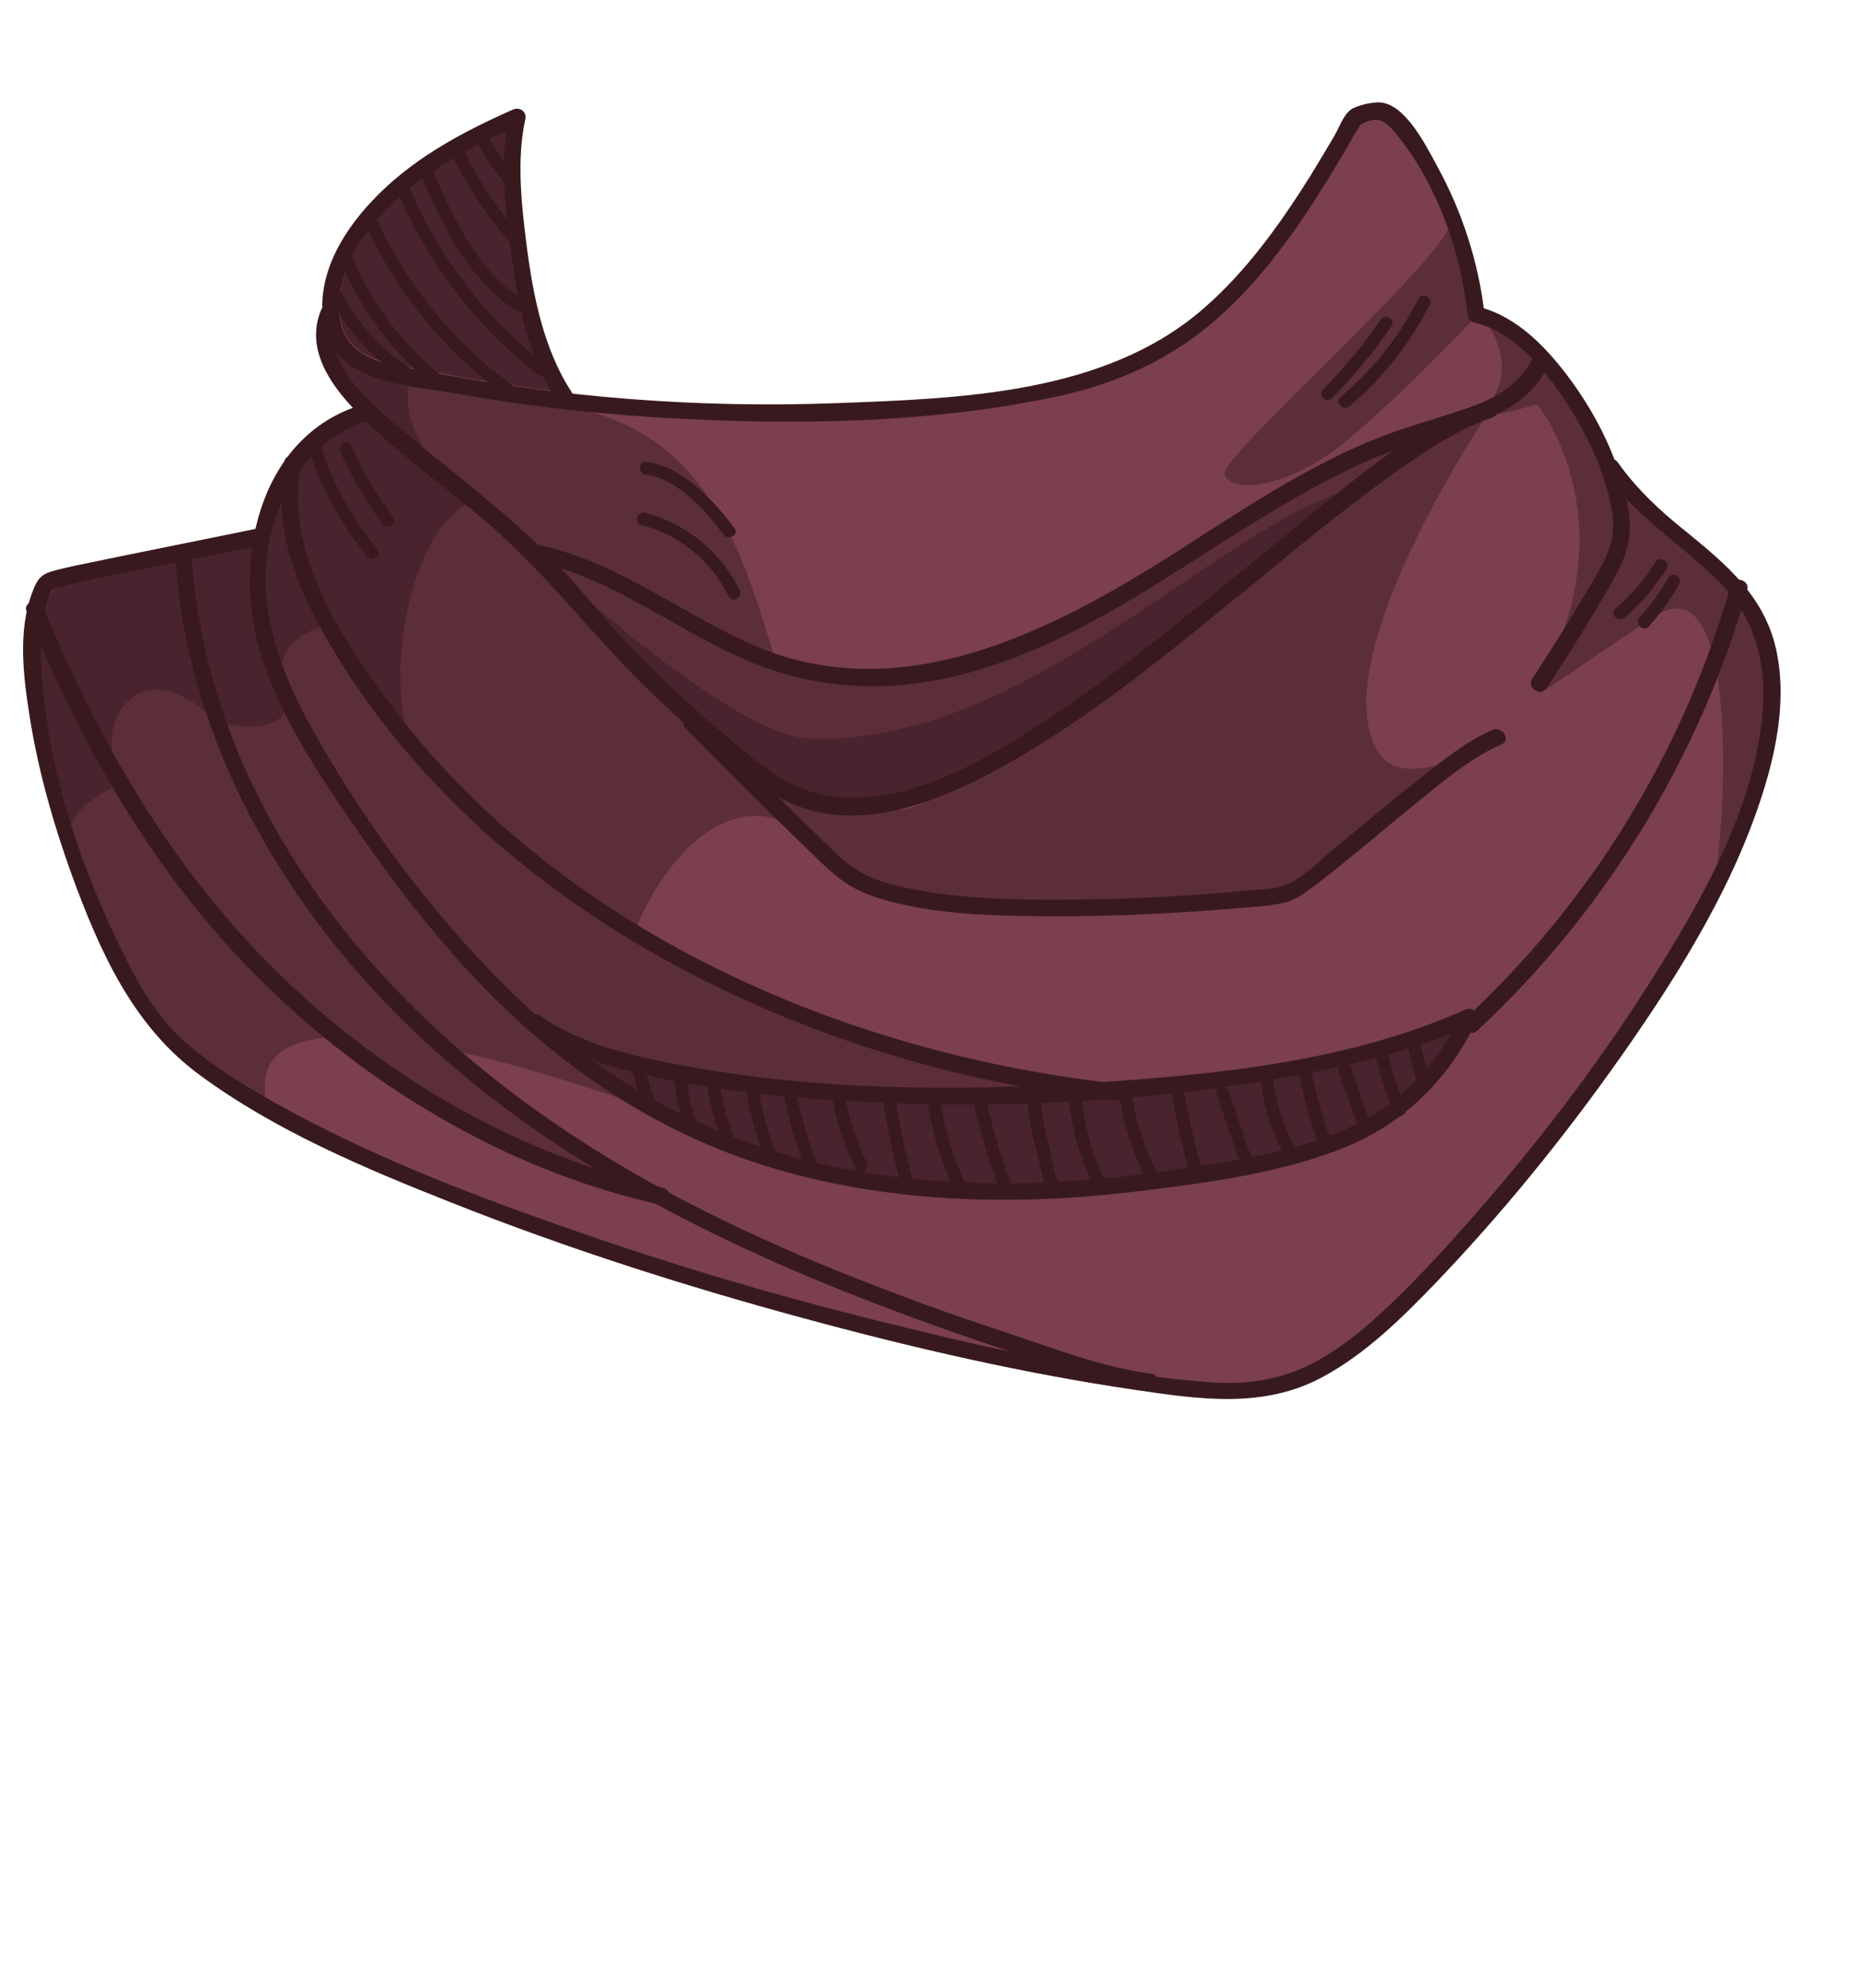 <?xml version="1.0" encoding="utf-8"?>
<!-- Generator: Adobe Illustrator 19.2.0, SVG Export Plug-In . SVG Version: 6.00 Build 0)  -->
<svg version="1.1" id="Layer_1" xmlns="http://www.w3.org/2000/svg" xmlns:xlink="http://www.w3.org/1999/xlink" x="0px" y="0px"
	 viewBox="0 0 440 470" style="enable-background:new 0 0 440 470;" xml:space="preserve">
<style type="text/css">
	.st0{fill:#7B3F4E;}
	.st1{fill:#BC5B34;}
	.st2{fill:#5B2E38;}
	.st3{fill:#49232D;}
	.st4{fill:#381A1E;}
</style>
<g>
	<path class="st0" d="M290.1,329c-6.8,0-13.8-1.1-20.7-2.1l-0.3-0.1c-23.8-3.4-48.9-8.9-79-17c-30.3-8.2-57.3-17.1-82.6-27.2
		c-20.3-8-41.5-17-59.2-30c-16-11.7-23.6-30-29.5-46.3c-4.9-13.4-8.1-25.6-9.9-37.2c-1.4-9.1-2.6-19.6,0.5-28.2
		c0.2-0.6,0.4-1,0.6-1.4l0.2,0.9l0.5,1.6h2.1l0.6-0.7l-2.4-3.2c0.4-0.4,0.9-0.7,1.6-0.9c3-0.9,6.1-1.6,9.2-2.2
		c1-0.2,2.1-0.4,3.1-0.6c5.9-1.2,11.9-2.5,17.8-3.6c5.9-1.2,12.1-2.4,18.1-3.7l1.3-0.3l0.3-1.3c3-13.5,10.7-23.2,21.8-27.3l2.8-1
		L84.9,95c-7.3-7.8-9.7-14.7-7.1-21l0.4-0.6l0-0.8c-0.2-10,6.7-19,10.9-23.5c9.7-10.5,22.7-17,33-21.5c0.1,0,0.1,0,0.2,0
		c0,0,0,0,0,0c0,0,0,0,0,0.1c-2.1,9.5-1,19.8,0.3,30.4c1.5,11.6,3.9,25,10.9,35.5l0.4,1.2l1.2,0.2c15.4,1.7,31.1,2.6,46.7,2.6
		c5.3,0,10.7-0.1,16-0.3l1.1,0c29.8-1.1,63.6-2.4,87.2-23c11.1-9.7,19.5-22,25.5-31.7c1.7-2.8,3.6-5.8,5.7-9.5
		c0.3-0.6,0.7-1.2,1-1.9c0.7-1.3,1.5-3,2.3-3.6c0.8-0.6,3.7-1.3,5.3-1.3l0.2,0c4.5,0.2,9,8.7,11.2,12.7l0.6,1.1
		c5.7,10.4,9.3,21.5,10.9,33l0.2,1.3l1.2,0.4c6.8,2.1,13.2,7.4,19.6,16.3c4.2,5.8,7.7,12.2,10.1,18.4l0.3,0.7l0.6,0.4
		c3.9,5.6,8.9,10.7,16.1,16.5c9.3,7.5,18.9,15.2,21.3,28.3c1.5,8,0.7,17.2-2.3,28c-6.9,24.6-21.4,47-34.6,65.8
		c-13.6,19.3-28.2,37.1-43.4,53c-7.7,8.1-16.1,16.5-26.2,22C305.4,327.3,298.6,329,290.1,329L290.1,329z"/>
	<path class="st1" d="M12.1,139.5C12.1,139.5,12.1,139.5,12.1,139.5L12.1,139.5z"/>
	<g>
		<g>
			<path class="st2" d="M140.1,250.6c5,1.7,10.1,2.9,15.1,4c14.9,3.2,30.1,4.7,45.2,5.6c34.2,1.9,68.9,0.4,102.6-5.5
				c13.5-2.3,27.1-5.4,39.8-10.4c-5.6,9.6-13.8,17.3-23.9,22.1c-12.6,5.9-27.7,7.9-41.4,10c-27.5,4.2-56,4.8-83.2-1.3
				C174.6,270.6,156.4,262.3,140.1,250.6z"/>
			<path class="st2" d="M153.6,262.2c0,0-101.2-38.6-90.2,0c0.7,2.6-22.6-12.5-30.5-25.6c-16-26.7-23.9-67.4-23.9-67.4
				s-1.3-19.5-1.2-20.8c0.2-1.3,3.2-10.6,3.2-10.6l10.6-4.1l30.9-6.3l9.9-1.8l7.4-19.5l10.5-6.1l6.7-2.7c0,0-8.7-7.2-8.7-9.2
				c0-2.1-1.2-12-1.2-12l11.3,12l15.6,2.4c0,0,28.5,4.7,36.2,7c47.6,13.8,36.9,80.3,62.3,92.1c13,6.1,21.8-4.2,21.8-4.2l15.1-7.7
				l19.3-12.6l25.1-19.3L313,122l30-21l9.3-4.1c0,0-39.9,58.8-26.5,80.8c6.5,10.7,28.2-3.3,28.2-3.3l-16,10.6l-19.6,16l-14.2,10.6
				l-21,3.5h-49.3l-25-4l-12.3-6.7c0,0-8.7-9.4-12.7-10.7c-25.3-8.3-48.1,46.6-31.7,55c16.5,8.4,3.7,4,3.7,4l-17.3-4L153.6,262.2z"
				/>
			<path class="st2" d="M364.7,160.4c-4,7.6,1.2,1.7,26.9-14.9c20.5-13.2,16.3,54.6,13.2,65.5c-3.1,11,7.2-16.2,7.2-16.2l5.3-17.3
				L419,160l-3.3-13l-9.6-12.6l-14.2-11.8l-11-12.2l-11-19.4l-6.8-8l-14.2-9.9c0,0,11.9,11.4,2.7,23.1c-3.3,4.3,11.8-0.7,11.8-0.7
				S385.1,121.8,364.7,160.4z"/>
			<path class="st2" d="M348.8,75c0,0-25.3,26.8-36.8,33.8s-21.2,7.3-22.5,3.3s55.2-53.5,53.8-60.6s3.9,9.2,3.9,9.2L348.8,75z"/>
		</g>
		<g>
			<path class="st2" d="M201.5,189.7c-1.2,0-2.5-0.1-3.7-0.2c-10.9-1-19.1-8-27-14.9c-0.8-0.7-1.5-1.3-2.3-2
				c-7.1-6-13.9-12.4-20.2-19.1c-2.9-3.1-5.7-6.4-8.5-9.5c-2.6-3-5.3-6.1-8-9.1l-2.7-2.8l3.7,1.2c9.3,3,17.8,7.8,26.1,12.5
				c5.2,2.9,10.6,6,16,8.5c10,4.6,20.5,6.9,31.3,6.9c5.8,0,11.8-0.7,17.8-2c22.3-5,41.6-17.3,60.3-29.2
				c12.1-7.7,24.5-15.6,37.7-21.6c2.2-1,4.5-1.9,7.4-2.9l0.9,1.8c-6.4,4.4-12.6,9.5-18.5,14.3c-1.6,1.3-3.1,2.5-4.6,3.8
				c-4.2,3.4-8.3,6.8-12.5,10.2c-13.9,11.4-28.3,23.1-43.4,33.4C235.7,179.4,219,189.7,201.5,189.7z"/>
			<path class="st2" d="M223.7,258.1c-22.7,0-42.9-1.7-61.7-5.1c-12.2-2.2-25-4.9-34.9-11.9c-0.2-0.1-0.3,0-0.5,0h-0.4l-0.3-0.4
				c-1-0.9-2.1-1.9-3.1-2.9c-19-17.9-36.2-40.4-49.9-65c-9.7-17.3-13-32.2-10.2-45.4c0.7-3.1,1.6-6.2,2.9-9l1.9,0.4
				c0.5,14.6,8.2,28.5,14.8,38.9c8.7,13.5,19.4,26.2,31.9,37.6c23.8,21.7,53,38.6,86.9,50.2c12.9,4.4,26.4,8,40.1,10.5l-0.1,2
				C235.2,258,229.3,258.1,223.7,258.1z"/>
			<polygon class="st2" points="11.4,140.5 10.9,139.2 11.5,138.7 12.7,140.3 12.5,140.5 12.1,140.5 			"/>
			<path class="st2" d="M140.1,277.2c-27.1-9.1-52.9-24.9-74.4-45.8c-22.7-22-41.1-50.3-56.1-86.6l-0.1-0.3l0.2-0.8
				c0.3-1.6,0.8-3.6,1.8-4.8l0.1-0.1l0.1-0.1c0.1-0.1,0.3-0.2,0.5-0.3c0.5-0.3,1.2-0.4,1.7-0.5c0.2,0,0.4-0.1,0.6-0.1
				c7.7-1.9,15.9-3.5,23.7-5l4.8-0.9v1.2c2,36.4,20.1,73.1,49.1,103.5c13.8,14.5,29.8,27.2,48.9,38.9L140.1,277.2z"/>
		</g>
	</g>
	<g>
		<path class="st3" d="M237.5,280.7c-15.2,0-29.8-1.5-43.2-4.6c-19.7-4.5-38.1-12.8-54.7-24.6l0.9-1.8c5.3,1.8,10.8,3.1,15,4
			c13,2.8,27.3,4.6,45.1,5.6c9.1,0.5,18.3,0.8,27.3,0.8c11.2,0,22.4-0.4,33.3-1.2l0.1,0l0.1,0c1.4,0.2,2.9,0.3,4.3,0.5
			c0,0,0.1,0,0.1,0c0.3,0,0.5-0.1,0.6-0.4l0.2-0.6l0.6-0.1c12.2-1,24.3-2.6,35.8-4.6c16.5-2.8,28.7-6,39.6-10.3l2.7-1.1l-1.4,2.5
			c-5.8,10-14.2,17.8-24.3,22.5c-12,5.6-26.4,7.8-39.2,9.7l-2.5,0.4C263.9,279.6,250.3,280.7,237.5,280.7z"/>
		<path class="st3" d="M85.8,56.4c8.2-11.9,21-19.5,33.9-25.5c-1.3,9.2-0.2,19.1,1,28.2c1.5,11.2,3.8,23.3,9.6,33.2
			c-10-1.2-20-2.8-29.8-4.8c-7.8-1.5-18-2.2-19.9-11.6C79.2,69.2,81.9,62,85.8,56.4z"/>
		<path class="st3" d="M133.9,137.3c0,0,39.7,36.7,57.7,37.3c49.4,1.7,93.4-47.3,125.7-58.3c5.5-1.9-17.1,15.9-17.1,15.9l-57.9,43.5
			c0,0-32.6,15.5-33.7,14.9c-1.1-0.5-25.7-2.4-26-2.5c-0.3-0.2-17.8-15.7-17.8-15.7l-16.6-18.8L133.9,137.3z"/>
		<path class="st3" d="M112.5,118.2c-17.3,6.1-22.3,48.9-13.9,59.4S76.7,148,76.7,148s-13.4,2.8-9.6,15.2
			c3.7,12.5-15.6,7.6-15.6,7.6s-13.7-14.4-22.1-4.1c-6.2,7.6-1,18.6-1,18.6s-13.4,5.4-12.2,13.6S9.5,179,9.5,179l-1.7-20l0.5-13.7
			l5.7-7.5l36.5-10.5l10.3-1.5l5.5-11.4l6.7-9l12.8-7.8l-4.3-6.9l-3-8.6l18.4,7.5C96.7,89.8,92.3,104.3,112.5,118.2z"/>
	</g>
	<g>
		<g>
			<path class="st4" d="M75.9,73.3c-3.6,8.8,1.7,16.9,7.6,23.2c9.6,10.2,21.5,18.2,32.1,27.4c13.3,11.5,23.8,25.4,36.2,37.7
				c6.8,6.7,13.9,13,21.4,18.9c4.4,3.5,8.7,7.2,13.8,9.4c16.9,7.4,36.2-0.9,51.1-9.3c20.9-11.7,39.5-27.4,58.1-42.5
				c10.2-8.4,20.4-16.8,31.1-24.6c7.9-5.7,16.2-11.6,25.5-14.8c2.4-0.8,1.4-4.7-1.1-3.9c-16.9,5.7-31.5,18.6-45.1,29.6
				c-18.4,14.8-36.3,30.3-55.8,43.5c-15,10.1-33.9,22.2-52.9,20.5c-11.6-1-20.3-9.4-28.8-16.6c-7-6-13.7-12.3-20.1-19
				c-5.8-6.1-11-12.8-16.8-19c-11.3-11.9-24.5-21.4-36.9-32c-7.6-6.4-20.1-16.3-15.5-27.6C80.7,72,76.9,70.9,75.9,73.3L75.9,73.3z"
				/>
		</g>
		<g>
			<path class="st4" d="M365.7,162.6c5.4-8.2,10.6-16.6,15.5-25.1c3.8-6.6,5.1-11.6,3.4-19.3c-2.2-10.1-7.1-20-13.2-28.3
				c-5.5-7.5-12.6-15.1-21.9-17.4c0.5,0.6,1,1.3,1.5,1.9c-1.4-12.4-5.3-24.4-11.3-35.3c-2.4-4.4-7.4-14.6-13.5-14.9
				c-1.7-0.1-5.4,0.7-6.8,1.7c-1.8,1.3-2.8,4.3-3.9,6.2c-1.9,3.2-3.8,6.4-5.7,9.5c-7.1,11.3-15,22.4-25.1,31.2
				c-23.3,20.4-57.6,21.4-87.1,22.5c-32.5,1.2-65.2-1.3-97.2-7.6c-7.8-1.5-18-2.2-19.9-11.6c-1.4-6.8,1.4-14.1,5.2-19.6
				c9-13,23.4-20.9,37.5-27.1c-1-0.8-2-1.5-2.9-2.3c-2.2,10.3-1,21.8,0.4,32.1c1.6,12.1,4.1,25.1,10.9,35.4c1.4,2.1,4.9,0.1,3.5-2
				c-6.6-10.1-9.1-22.9-10.6-34.7c-1.2-9.5-2.4-20.2-0.3-29.7c0.4-1.8-1.3-3-2.9-2.3c-12.3,5.4-24.5,12-33.7,22
				c-7.2,7.7-13.2,18.3-10.9,29.2C79.6,90.5,96.1,91,107,92.9c15.7,2.8,31.5,4.7,47.4,5.7c31.7,2,65.4,1.7,96.5-5.1
				c13.4-3,25.6-8.5,36.1-17.5c10-8.6,18-19.4,25-30.5c2-3.1,3.9-6.3,5.8-9.5c1.1-1.8,2-3.7,3.2-5.4c0.9-1.4-0.1-0.7,1.4-1.5
				c4-2,5.7,0.1,8.3,3.3c9.2,11.6,14.7,27.3,16.3,41.9c0.1,0.9,0.6,1.7,1.5,1.9c9.3,2.3,16.2,10.5,21.3,18.1
				c5.1,7.7,9.5,16.6,11.2,25.8c1.4,7.5-1.1,11.7-4.8,18c-4.5,7.5-9.1,15-13.9,22.3C360.8,162.7,364.3,164.7,365.7,162.6
				L365.7,162.6z"/>
		</g>
		<g>
			<path class="st4" d="M379,111.3c7.7,10.9,18.7,17.3,27.9,26.7c8.3,8.4,10.9,19.5,9.8,31c-2.2,22.7-14.6,44.3-26.6,63.2
				c-12.8,20.2-27.5,39.3-43.4,57.2c-5.4,6.1-10.9,12.1-16.8,17.8c-5.3,5.1-10.8,10-17.1,13.7c-8.6,5.1-17.4,6.6-27.3,5.8
				c-24.8-2-49.5-7.5-73.5-13.4c-26.8-6.5-53.3-14.3-79.3-23.5c-22.9-8-45.7-16.9-66.9-28.7c-7.6-4.2-15.2-8.8-21.8-14.6
				c-6.2-5.4-10.4-12.3-14.1-19.6c-10.6-20.9-18.9-45.5-20.1-69c-0.2-4.5-0.2-9.1,0.8-13.5c0.4-1.6,0.8-4,1.9-5.2
				c-0.3,0.4-0.4,0.3,0.3-0.1c0.6-0.3,1.4-0.4,2-0.5c10.3-2.6,20.9-4.4,31.3-6.5c5.3-1.1,10.7-2.1,16-3.3c2.5-0.5,1.5-4.4-1.1-3.9
				c-12.1,2.5-24.3,4.9-36.4,7.4c-4.1,0.9-8.4,1.6-12.5,2.8c-2.7,0.8-3.5,2.3-4.5,5c-3.4,9.1-2.1,19.8-0.6,29.2
				c2,12.8,5.6,25.4,10,37.6c6.6,18,14.4,35.6,30.2,47.2c17.9,13.2,39.1,22.1,59.6,30.2c27,10.7,54.8,19.6,82.8,27.2
				c26.1,7.1,52.5,13.2,79.2,17.1c15,2.2,30,4.4,43.9-3.1c10.2-5.5,18.7-13.9,26.7-22.2c15.9-16.6,30.4-34.5,43.6-53.2
				c14.3-20.3,28.1-42.4,34.9-66.4c2.6-9.3,4.1-19.3,2.3-28.9c-2.5-13.5-11.9-21.3-22-29.5c-5.9-4.7-11.3-9.8-15.7-16
				C381,107.2,377.5,109.2,379,111.3L379,111.3z"/>
		</g>
		<g>
			<path class="st4" d="M86.6,95.4c-24.7,6.6-31.6,35.8-25.4,57.7c4.2,14.6,12.6,27.6,21.1,40c8.2,12.1,17,23.8,26.8,34.7
				c19.6,21.7,43.5,38.9,71.6,47.7c28.4,8.9,58.9,9.7,88.3,6.1c16.4-2,34.2-4.3,49.5-10.6c13.5-5.6,24.4-16.3,30.5-29.6
				c0.9-1.9-0.9-3.6-2.7-2.7c-26.9,12.1-58.4,15.3-87.6,17.2c-32,2.1-64.9,1.9-96.5-3.9c-11.7-2.2-24.6-4.9-34.5-11.9
				c-2.1-1.5-4.1,2-2,3.5c8.6,6.1,19.5,8.9,29.6,11.1c14.9,3.2,30.1,4.7,45.2,5.6c34.2,1.9,68.9,0.4,102.6-5.5
				c15.4-2.7,30.9-6.2,45.2-12.6c-0.9-0.9-1.8-1.8-2.7-2.7c-5.4,11.8-14.6,21.5-26.5,27c-12.6,5.9-27.7,7.9-41.4,10
				c-27.5,4.2-56,4.8-83.2-1.3c-27-6.1-50.9-19.2-71-38.2c-19.5-18.5-36.6-41.2-49.7-64.7c-7.5-13.4-13.4-29.1-10.1-44.7
				c2.7-12.8,10.9-24.8,24-28.3C90.1,98.6,89.1,94.7,86.6,95.4L86.6,95.4z"/>
		</g>
		<g>
			<path class="st4" d="M352.9,172.5c-6.1,2.7-11.6,7.1-16.8,11.2c-6.6,5.2-13,10.6-19.5,15.9c-3.8,3.1-8.4,8.1-13.1,9.8
				c-2.4,0.8-5.4,0.8-7.8,1c-12.8,1.3-25.6,2-38.5,2.2c-14.4,0.2-29.2,0.2-43.3-2.8c-6.8-1.4-11.7-3.6-16.6-8.4
				c-10.9-10.6-21.8-21.2-32.4-32.1c-1.8-1.9-4.6,1-2.8,2.8c9.9,10.2,20.1,20.2,30.3,30.1c4.7,4.6,8.4,7.9,14.7,9.9
				c13.5,4.3,28.5,4.4,42.5,4.5c14.3,0,28.6-0.7,42.8-1.9c3.7-0.3,7.5-0.5,11.1-1.3c3.3-0.7,6-3.1,8.7-5.1
				c7.4-5.7,14.4-11.8,21.7-17.7c6.6-5.3,13.4-11.3,21.2-14.7C357.3,175,355.2,171.5,352.9,172.5L352.9,172.5z"/>
		</g>
		<g>
			<path class="st4" d="M151.7,124.1c9.1,2.4,16.5,8.5,20.6,16.9c0.8,1.7,3.4,0.2,2.6-1.5c-4.5-9.1-12.6-15.7-22.4-18.3
				C150.6,120.7,149.8,123.6,151.7,124.1L151.7,124.1z"/>
		</g>
		<g>
			<path class="st4" d="M152.7,112.2c7.3,0.8,14.2,8.6,18.4,14.2c1.1,1.5,3.7,0,2.6-1.5c-4.9-6.5-12.4-14.8-21-15.7
				C150.8,109,150.8,112,152.7,112.2L152.7,112.2z"/>
		</g>
		<g>
			<path class="st4" d="M314.9,94.2c5.2-5.3,9.9-11,14.1-17.1c1.1-1.6-1.5-3.1-2.6-1.5c-4,5.9-8.6,11.4-13.6,16.5
				C311.4,93.4,313.5,95.5,314.9,94.2L314.9,94.2z"/>
		</g>
		<g>
			<path class="st4" d="M319.1,96c7.9-6.7,14.2-14.7,18.9-23.9c0.9-1.7-1.7-3.2-2.6-1.5c-4.6,9-10.8,16.8-18.5,23.3
				C315.5,95.2,317.6,97.3,319.1,96L319.1,96z"/>
		</g>
		<g>
			<path class="st4" d="M384.1,146c3.9-3.3,7.2-7.2,9.9-11.6c1-1.6-1.6-3.2-2.6-1.5c-2.6,4.2-5.8,7.8-9.5,11
				C380.5,145.2,382.7,147.3,384.1,146L384.1,146z"/>
		</g>
		<g>
			<path class="st4" d="M389.8,148.1c2.8-3.1,5.2-6.4,7.2-10c1-1.7-1.6-3.2-2.6-1.5c-1.9,3.4-4.2,6.5-6.8,9.4
				C386.4,147.4,388.5,149.5,389.8,148.1L389.8,148.1z"/>
		</g>
		<g>
			<path class="st4" d="M79.9,60.4c4.8,12,12.3,22.3,22.3,30.5c1.5,1.2,3.6-0.9,2.1-2.1C94.7,81,87.4,71.1,82.8,59.6
				C82,57.9,79.1,58.6,79.9,60.4L79.9,60.4z"/>
		</g>
		<g>
			<path class="st4" d="M86.6,53.5c7.3,15.9,18.4,29.4,32.5,39.7c1.6,1.1,3.1-1.5,1.5-2.6c-13.7-10-24.4-23.2-31.5-38.6
				C88.4,50.2,85.8,51.8,86.6,53.5L86.6,53.5z"/>
		</g>
		<g>
			<path class="st4" d="M94,45.2c7.2,17.2,18.5,32,33.3,43.4c1.5,1.2,3-1.4,1.5-2.6c-14.1-10.9-25.1-25.2-31.9-41.6
				C96.2,42.7,93.3,43.4,94,45.2L94,45.2z"/>
		</g>
		<g>
			<path class="st4" d="M99.6,41.6c5.2,12,10.9,24.1,22.1,31.6c1.6,1.1,3.1-1.5,1.5-2.6c-10.7-7.2-16-19.1-21-30.5
				C101.4,38.4,98.8,39.9,99.6,41.6L99.6,41.6z"/>
		</g>
		<g>
			<path class="st4" d="M106.8,36.4c3.5,7.5,8,14.3,13.4,20.5c1.3,1.5,3.4-0.7,2.1-2.1c-5.2-6-9.5-12.6-12.9-19.9
				C108.6,33.1,106,34.7,106.8,36.4L106.8,36.4z"/>
		</g>
		<g>
			<path class="st4" d="M112.8,33.8c2.1,3.4,4.3,6.8,6.7,10c1.1,1.5,3.8,0,2.6-1.5c-2.4-3.2-4.6-6.5-6.7-10
				C114.4,30.6,111.8,32.1,112.8,33.8L112.8,33.8z"/>
		</g>
		<g>
			<path class="st4" d="M78.4,71.1c4.2,7.7,10.2,14.1,17.6,18.9c1.6,1,3.1-1.5,1.5-2.6C90.5,83,84.9,76.9,81,69.6
				C80,67.9,77.4,69.4,78.4,71.1L78.4,71.1z"/>
		</g>
		<g>
			<path class="st4" d="M73.2,106.8c3,9.2,7.6,17.5,13.8,24.9c1.2,1.5,3.4-0.6,2.1-2.1c-5.9-7-10.2-14.9-13.1-23.6
				C75.5,104.1,72.6,104.9,73.2,106.8L73.2,106.8z"/>
		</g>
		<g>
			<path class="st4" d="M80.5,106.9c2.7,6,6,11.6,9.9,16.9c1.1,1.5,3.8,0,2.6-1.5c-3.9-5.3-7.3-10.9-9.9-16.9
				C82.3,103.6,79.7,105.1,80.5,106.9L80.5,106.9z"/>
		</g>
		<g>
			<path class="st4" d="M149.1,252c1.1,3.5,2.1,7,3.2,10.5c0.6,1.8,3.5,1.1,2.9-0.8c-1.1-3.5-2.1-7-3.2-10.5
				C151.5,249.4,148.6,250.2,149.1,252L149.1,252z"/>
		</g>
		<g>
			<path class="st4" d="M159.4,255c0.3,4.3,1.3,8.3,3.1,12.2c0.8,1.8,3.4,0.2,2.6-1.5c-1.6-3.4-2.5-7-2.7-10.7
				C162.3,253.1,159.3,253.1,159.4,255L159.4,255z"/>
		</g>
		<g>
			<path class="st4" d="M167.3,257.4c0.8,4.7,2.1,9.3,3.9,13.7c0.7,1.8,3.6,1,2.9-0.8c-1.8-4.4-3.1-9-3.9-13.7
				C169.9,254.7,167,255.5,167.3,257.4L167.3,257.4z"/>
		</g>
		<g>
			<path class="st4" d="M176.4,257.7c0.9,6,2.6,11.8,5,17.4c0.8,1.8,3.3,0.2,2.6-1.5c-2.3-5.3-3.8-10.9-4.7-16.7
				C179,255,176.1,255.8,176.4,257.7L176.4,257.7z"/>
		</g>
		<g>
			<path class="st4" d="M185.2,258.4c1.2,5.9,2.9,11.7,5,17.4c0.7,1.8,3.6,1,2.9-0.8c-2.1-5.7-3.8-11.5-5-17.4
				C187.7,255.7,184.8,256.5,185.2,258.4L185.2,258.4z"/>
		</g>
		<g>
			<path class="st4" d="M196.9,260.4c1.1,5.6,3,10.9,5.5,16c0.9,1.7,3.4,0.2,2.6-1.5c-2.4-4.9-4.1-10-5.2-15.3
				C199.4,257.7,196.5,258.5,196.9,260.4L196.9,260.4z"/>
		</g>
		<g>
			<path class="st4" d="M208.7,259.4c1,7,2.5,13.9,4.3,20.7c0.5,1.9,3.4,1.1,2.9-0.8c-1.9-6.8-3.3-13.7-4.3-20.7
				C211.4,256.7,208.5,257.5,208.7,259.4L208.7,259.4z"/>
		</g>
		<g>
			<path class="st4" d="M219.2,260c1.1,7.5,3.3,14.6,6.5,21.4c0.8,1.8,3.4,0.2,2.6-1.5c-3.1-6.6-5.1-13.5-6.2-20.7
				C221.8,257.3,218.9,258.1,219.2,260L219.2,260z"/>
		</g>
		<g>
			<path class="st4" d="M230.1,260c1.5,7.1,3.5,14,6.1,20.7c0.7,1.8,3.6,1,2.9-0.8c-2.6-6.8-4.6-13.7-6.1-20.7
				C232.6,257.3,229.7,258.1,230.1,260L230.1,260z"/>
		</g>
		<g>
			<path class="st4" d="M242.8,259.7c0.4,4.3,1.2,8.4,2.3,12.6c0.9,3.1,1.4,7.9,3.5,10.4c0.7,0.8,1.9,0.4,2.4-0.3
				c0-0.1,0.1-0.1,0.1-0.2c0.5-0.7,0.1-1.6-0.5-2.1c-0.1,0-0.1-0.1-0.2-0.1c-1.6-1.1-3.1,1.5-1.5,2.6c0.1,0,0.1,0.1,0.2,0.1
				c-0.2-0.7-0.4-1.4-0.5-2.1c0,0.1-0.1,0.1-0.1,0.2c0.8-0.1,1.6-0.2,2.4-0.3c-1.6-1.9-2.3-7.4-2.9-9.8c-1-3.6-1.7-7.3-2-11
				C245.6,257.8,242.6,257.7,242.8,259.7L242.8,259.7z"/>
		</g>
		<g>
			<path class="st4" d="M252.6,259.3c0.8,7.5,2.8,14.6,6,21.4c0.8,1.8,3.4,0.2,2.6-1.5c-2.9-6.3-4.8-13-5.5-19.9
				C255.3,257.4,252.3,257.4,252.6,259.3L252.6,259.3z"/>
		</g>
		<g>
			<path class="st4" d="M264.7,259.4c1,6.6,3,12.8,6,18.7c0.9,1.7,3.5,0.2,2.6-1.5c-2.9-5.7-4.8-11.7-5.7-18
				C267.4,256.7,264.5,257.5,264.7,259.4L264.7,259.4z"/>
		</g>
		<g>
			<path class="st4" d="M277.1,259.4c1.2,6.2,2.6,12.3,4.3,18.4c0.5,1.9,3.4,1.1,2.9-0.8c-1.7-6.1-3.1-12.2-4.3-18.4
				C279.6,256.7,276.7,257.5,277.1,259.4L277.1,259.4z"/>
		</g>
		<g>
			<path class="st4" d="M287.7,258.7c1.2,3.7,2.5,7.4,3.7,11c0.8,2.4,1.4,5.1,3.5,6.7c1.5,1.2,3.6-0.9,2.1-2.1
				c-2.1-1.7-2.7-5.4-3.6-7.9c-1-2.9-1.9-5.7-2.9-8.6C290,256.1,287.1,256.9,287.7,258.7L287.7,258.7z"/>
		</g>
		<g>
			<path class="st4" d="M298,255c0.7,6.1,2.4,11.9,5.3,17.4c0.9,1.7,3.5,0.2,2.6-1.5c-2.6-5-4.2-10.3-4.9-15.8
				C300.8,253.1,297.8,253.1,298,255L298,255z"/>
		</g>
		<g>
			<path class="st4" d="M307.3,254.4c1.1,5.6,2.6,11,4.6,16.4c0.7,1.8,3.6,1,2.9-0.8c-1.9-5.3-3.5-10.8-4.6-16.4
				C309.8,251.7,306.9,252.5,307.3,254.4L307.3,254.4z"/>
		</g>
		<g>
			<path class="st4" d="M315.9,251.4c1.6,5,3.3,9.9,5.2,14.7c0.7,1.8,3.6,1,2.9-0.8c-1.9-4.9-3.6-9.8-5.2-14.7
				C318.3,248.8,315.4,249.6,315.9,251.4L315.9,251.4z"/>
		</g>
		<g>
			<path class="st4" d="M325.3,249.7c1,4.6,2.5,9.1,4.4,13.4c0.8,1.8,3.4,0.2,2.6-1.5c-1.8-4.1-3.2-8.3-4.1-12.7
				C327.8,247,324.9,247.8,325.3,249.7L325.3,249.7z"/>
		</g>
		<g>
			<path class="st4" d="M332.7,246.7c0.7,3,1.4,6,2.2,9c0.4,1.9,3.3,1.1,2.9-0.8c-0.7-3-1.4-6-2.2-9
				C335.1,244,332.2,244.8,332.7,246.7L332.7,246.7z"/>
		</g>
		<g>
			<path class="st4" d="M41.5,133c3,39.6,22.5,75.7,49.7,104.1c29.7,31,68,51.9,107.5,67.8c12,4.8,24.1,9.2,36.3,13.3
				c12.1,4.1,24.4,8.9,37.1,10.5c2.5,0.3,2.5-3.7,0-4c-11.5-1.5-22.7-5.9-33.6-9.5c-10-3.3-20-6.8-29.8-10.6
				c-20.3-7.7-40.2-16.6-59-27.4C115,257.2,84.2,230,64.5,194.8c-10.6-19-17.4-40-19.1-61.8C45.3,130.5,41.3,130.5,41.5,133
				L41.5,133z"/>
		</g>
		<g>
			<path class="st4" d="M6.3,144.6c10.4,25.4,23.4,49.8,40.8,71.1c17.7,21.6,39.8,39.8,64.6,52.7c13.9,7.3,28.7,12.8,44,16.3
				c2.5,0.6,3.6-3.3,1.1-3.9c-34.2-7.9-65.3-25.9-90.4-50.2c-25.2-24.4-43-54.9-56.2-87.2C9.2,141.2,5.3,142.2,6.3,144.6L6.3,144.6z
				"/>
		</g>
		<g>
			<path class="st4" d="M349.3,243.6c30.3-28.2,52.4-64.4,63.8-104.1c0.7-2.5-3.2-3.5-3.9-1.1c-11.2,39.2-32.9,74.7-62.8,102.4
				C344.6,242.5,347.4,245.4,349.3,243.6L349.3,243.6z"/>
		</g>
		<g>
			<path class="st4" d="M67.2,109.2c-3.3,17.7,5,34.3,14.3,48.8c8.9,14,19.9,26.6,32.1,37.8c25.1,22.8,55.3,39.4,87.3,50.4
				c20.9,7.2,42.6,11.8,64.7,14.1c2.6,0.3,2.5-3.7,0-4c-66-6.9-134.3-36.6-174.4-91.3c-11.2-15.3-23.8-34.9-20.1-54.8
				C71.5,107.8,67.6,106.7,67.2,109.2L67.2,109.2z"/>
		</g>
		<g>
			<path class="st4" d="M126.6,132.7c17.6,3.9,31.8,15.1,47.9,22.5c15.9,7.3,32.7,8.8,49.8,5c36.9-8.3,64.5-35.7,98.2-50.9
				c8.9-4,18.3-6.1,27.3-9.6c6.9-2.6,13.2-6.5,16.2-13.4c1-2.3-2.4-4.4-3.5-2c-3.2,7.2-10.1,10.4-17.1,12.7
				c-7.3,2.4-14.7,4.4-21.8,7.4c-16.3,6.9-31,16.8-45.8,26.3c-30.1,19.1-65.9,37.4-101.3,21.1c-16.4-7.6-30.9-19-48.8-22.9
				C125.2,128.3,124.1,132.2,126.6,132.7L126.6,132.7z"/>
		</g>
	</g>
</g>
</svg>
